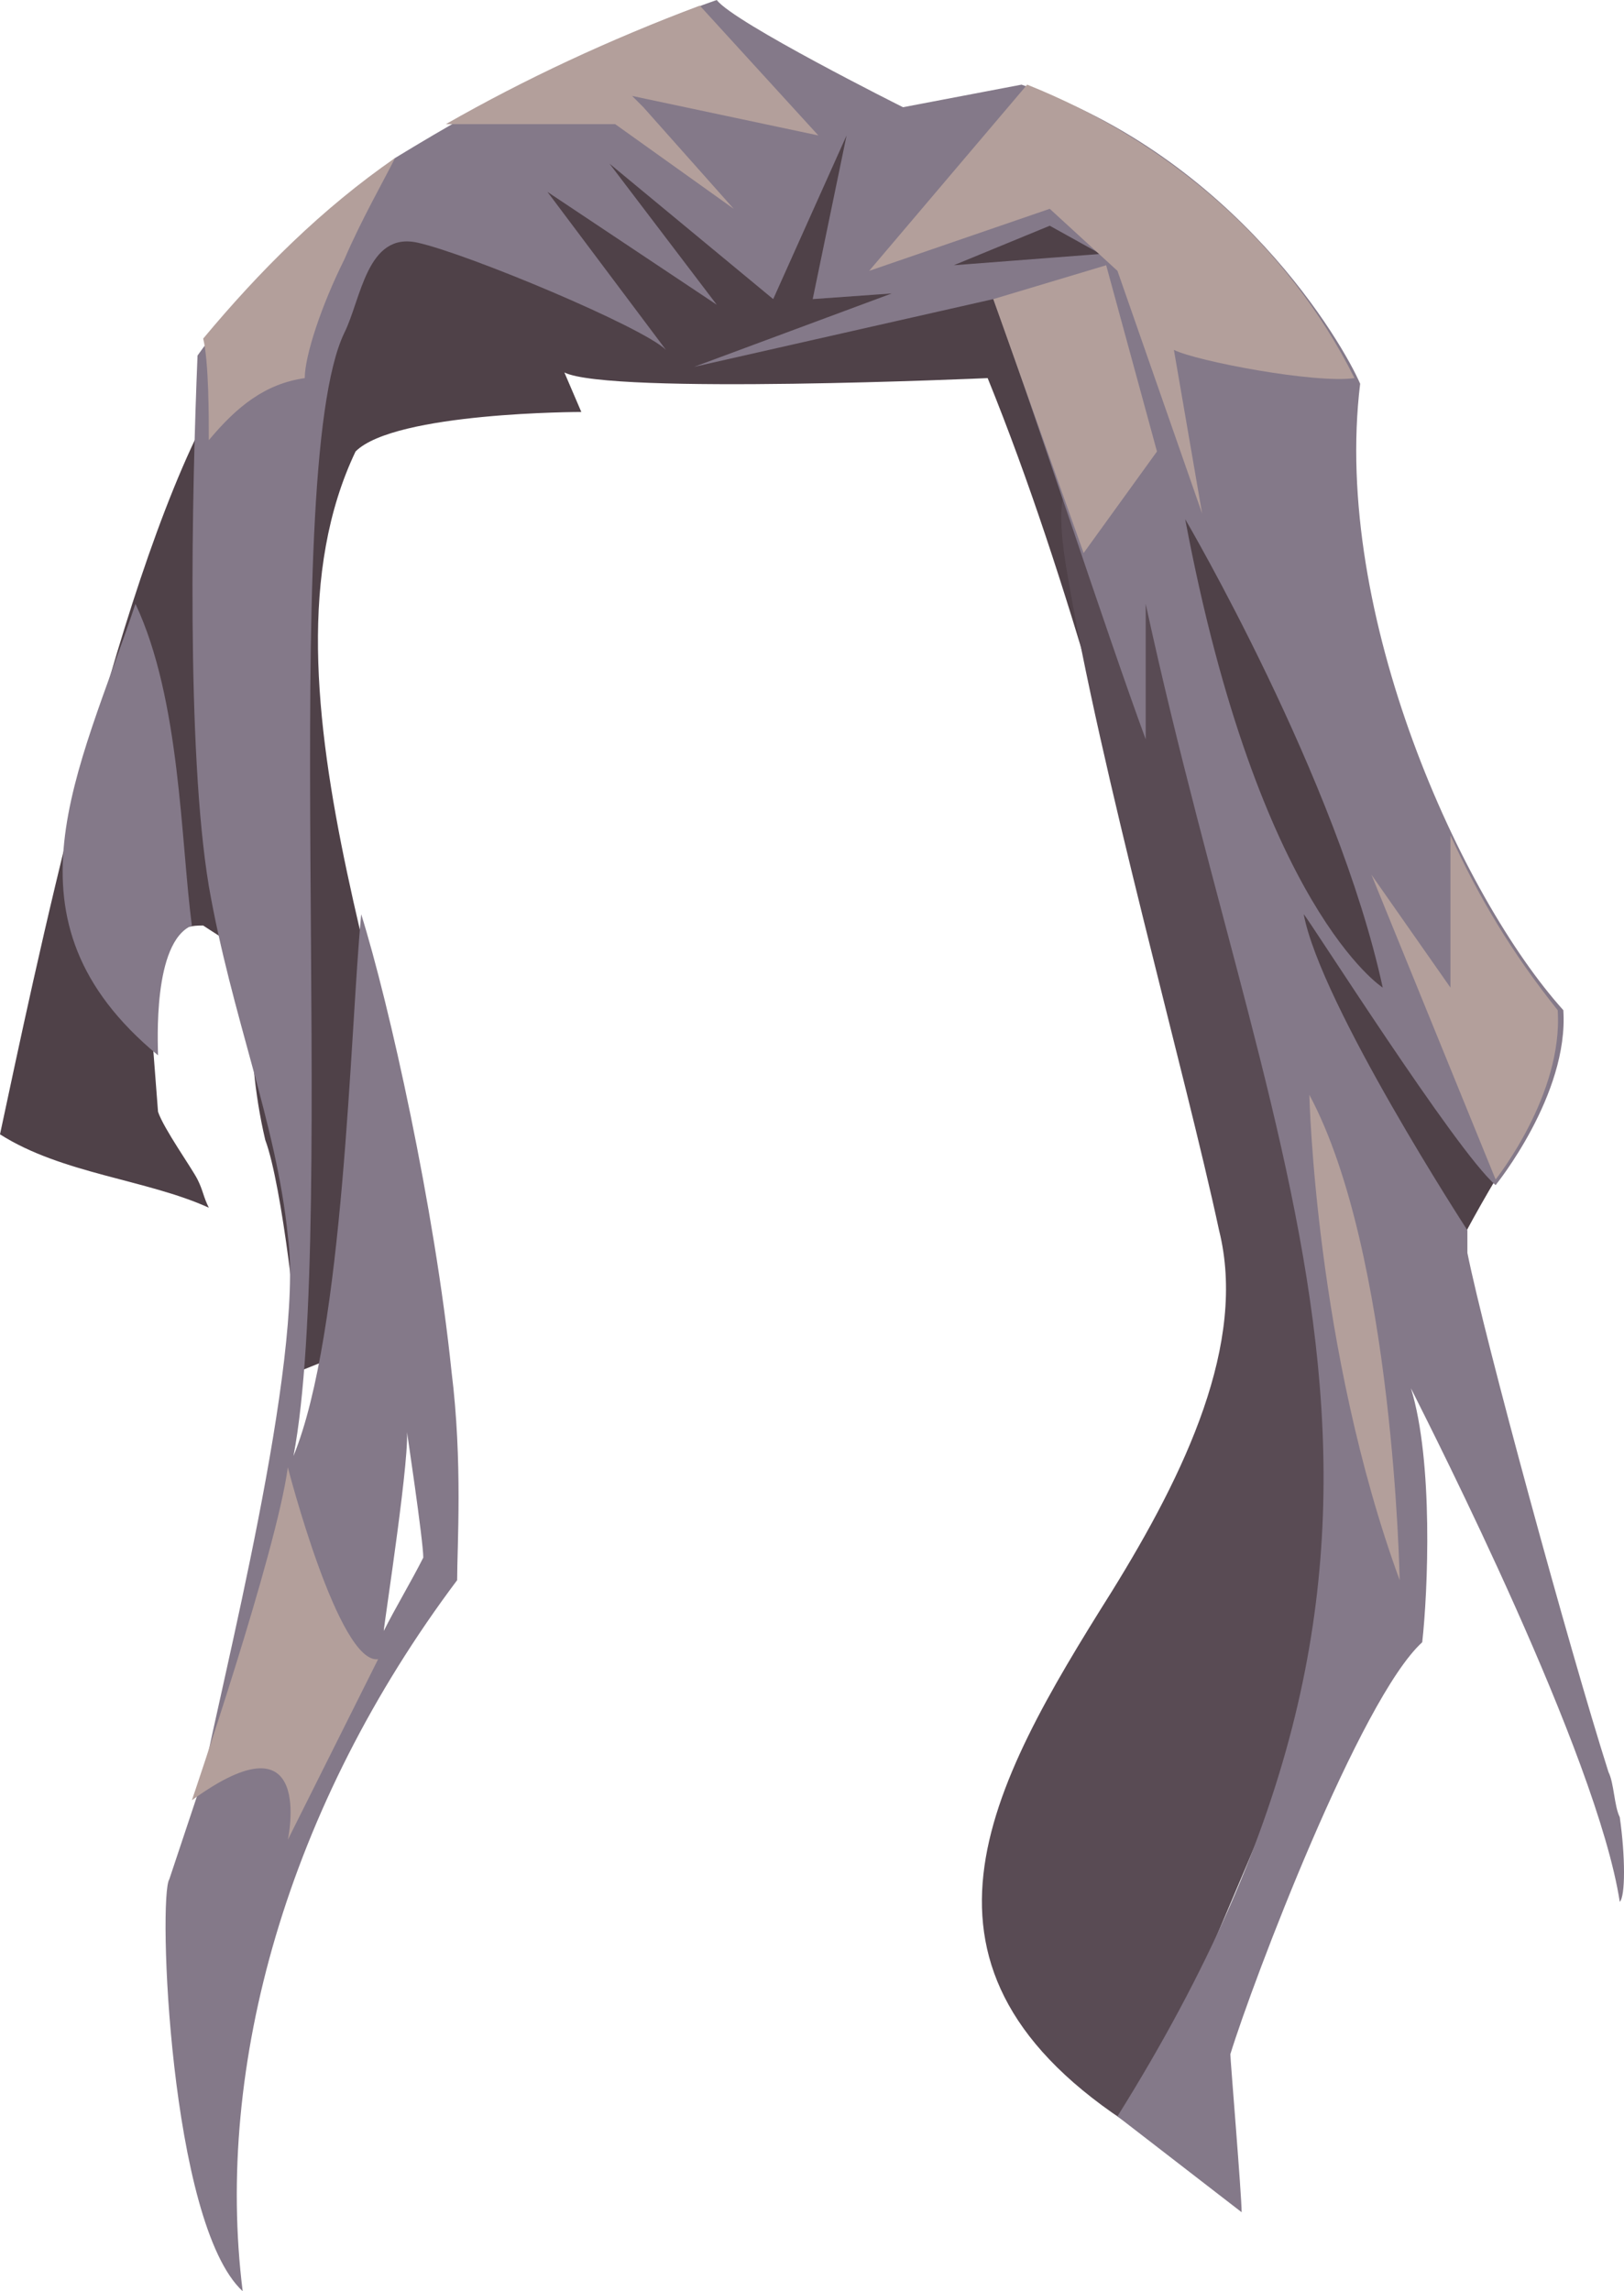 <?xml version="1.0" encoding="UTF-8" standalone="no"?>
<svg
   width="287.75"
   height="406"
   viewBox="0 0 287.75 406"
   version="1.1"
   id="svg29"
   sodipodi:docname="cb-layer-1229.svg"
   xmlns:inkscape="http://www.inkscape.org/namespaces/inkscape"
   xmlns:sodipodi="http://sodipodi.sourceforge.net/DTD/sodipodi-0.dtd"
   xmlns="http://www.w3.org/2000/svg"
   xmlns:svg="http://www.w3.org/2000/svg">
  <sodipodi:namedview
     id="namedview31"
     pagecolor="#ffffff"
     bordercolor="#666666"
     borderopacity="1.0"
     inkscape:pageshadow="2"
     inkscape:pageopacity="0.0"
     inkscape:pagecheckerboard="0" />
  <defs
     id="defs2" />
  <g
     transform="translate(-30)"
     id="id-100953">
    <g
       transform="translate(224,227)"
       id="id-100954" />
    <g
       transform="translate(30,18)"
       fill="#4f4148"
       id="id-100955">
      <path
         d="M 252,150 C 241,116 226,70 221,51 216,31 193,19 171,11 150,6 138,-3 117,1 87,8 54,28 37,55 20,87 6,155 0,183 c 11,7 26,8 37,13 -1,-2 -1,-3 -2,-5 -1,-2 -6,-9 -7,-12 l -1,-13 1,-15 4,-4 c 1,-1 3,-1 4,-1 3,2 8,5 9,6 0,0 -2,15 2,32 3,8 6,35 6,41 L 78,215 C 74,168 43,104 63,62 c 7,-7 40,-7 40,-7 l -3,-7 c 8,4 75,1 75,1 15,37 24,75 37,118 6,27 32,47 43,43 2,-5 7,-14 10,-19 0,0 -6,-18 -13,-41 z"
         id="id-100956" />
    </g>
    <g
       id="id-100957">
      <path
         d="m 231,377 c -44,-28 -26,-60 -4,-95 13,-21 24,-44 19,-64 -6,-28 -21,-81 -27,-117 -6,-35 18,-3 21,15 3,18 38,142 34,157 -4,14 -43,104 -43,104 z"
         fill="#594b54"
         id="path7" />
      <path
         d="m 315,314 c -7,-22 -22,-77 -25,-92 0,-2 0,-3 0,-4 0,0 -26,-40 -29,-56 1,1 27,42 34,48 0,0 13,-16 12,-31 C 289,159 266,109 271,68 268,61 249,28 211,15 l -21,4 C 190,19 160,4 157,0 137,7 118,17 100,28 87,38 75,49 65,63 c -1,24 -2,70 2,94 4,23 12,42 14,62 3,22 -12,80 -15,96 0,0 -2,6 -6,18 -2,3 0,61 13,73 -5,-40 8,-86 38,-126 0,-6 1,-21 -1,-37 -3,-29 -11,-65 -16,-81 -2,21 -3,74 -12,96 8,-42 -3,-174 9,-199 3,-6 4,-18 13,-16 9,2 40,15 44,19 l -21,-28 30,20 -19,-25 29,24 13,-29 -6,29 14,-1 -35,13 53,-12 c 7,19 20,59 27,78 v -24 c 23,106 60,164 -5,268 l 22,17 c 0,-3 -2,-27 -2,-28 4,-13 23,-63 34,-73 1,-9 2,-32 -2,-45 4,8 33,65 37,91 1,-1 1,-8 0,-15 -1,-2 -1,-6 -2,-8 z M 105,276 c -2,4 -5,9 -7,13 0,-1 5,-33 4,-36 0,0 3,20 3,23 z M 240,92 c 0,0 27,46 35,83 0,0 -22,-14 -35,-83 z m -24,-52 9,5 -26,2 z"
         fill="#847989"
         id="id-100959"
         fill-rule="nonzero" />
      <path
         d="m 64,164 c -7,3 -6,21 -6,23 -29,-24 -14,-50 -4,-80 8,17 8,42 10,57 z"
         fill="#847989"
         id="path10" />
    </g>
    <g
       transform="translate(64,1)"
       fill="#b39f9b"
       id="id-100961">
      <path
         d="m 17,259 c 0,0 9,35 16,34 l -16,32 c 0,0 5,-23 -17,-7 0,0 15,-44 17,-59 z"
         id="path13" />
      <path
         d="m 198,193 c 0,0 1,45 16,86 0,0 -1,-58 -16,-86 z"
         id="path15" />
      <path
         d="m 231,208 -22,-54 14,20 v -27 c 5,11 11,21 19,31 1,15 -11,30 -11,30 z"
         id="path17" />
      <polygon
         points="171,79 158,97 142,52 162,46 "
         id="polygon19" />
      <path
         d="m 206,66 c -7,1 -28,-3 -32,-5 l 5,29 -15,-43 -12,-11 -32,11 28,-33 c 25,10 46,28 58,52 z"
         id="path21" />
      <path
         d="M 80,18 96,36 75,21 H 45 C 59,13 74,6 90,0 l 21,23 -33,-7 z"
         id="path23" />
      <path
         d="M 27,45 C 23,53 20,62 20,66 13,67 8,71 3,77 3,73 3,63 2,59 12,47 23,36 36,27 34,31 30,38 27,45 Z"
         id="path25" />
    </g>
  </g>
</svg>

